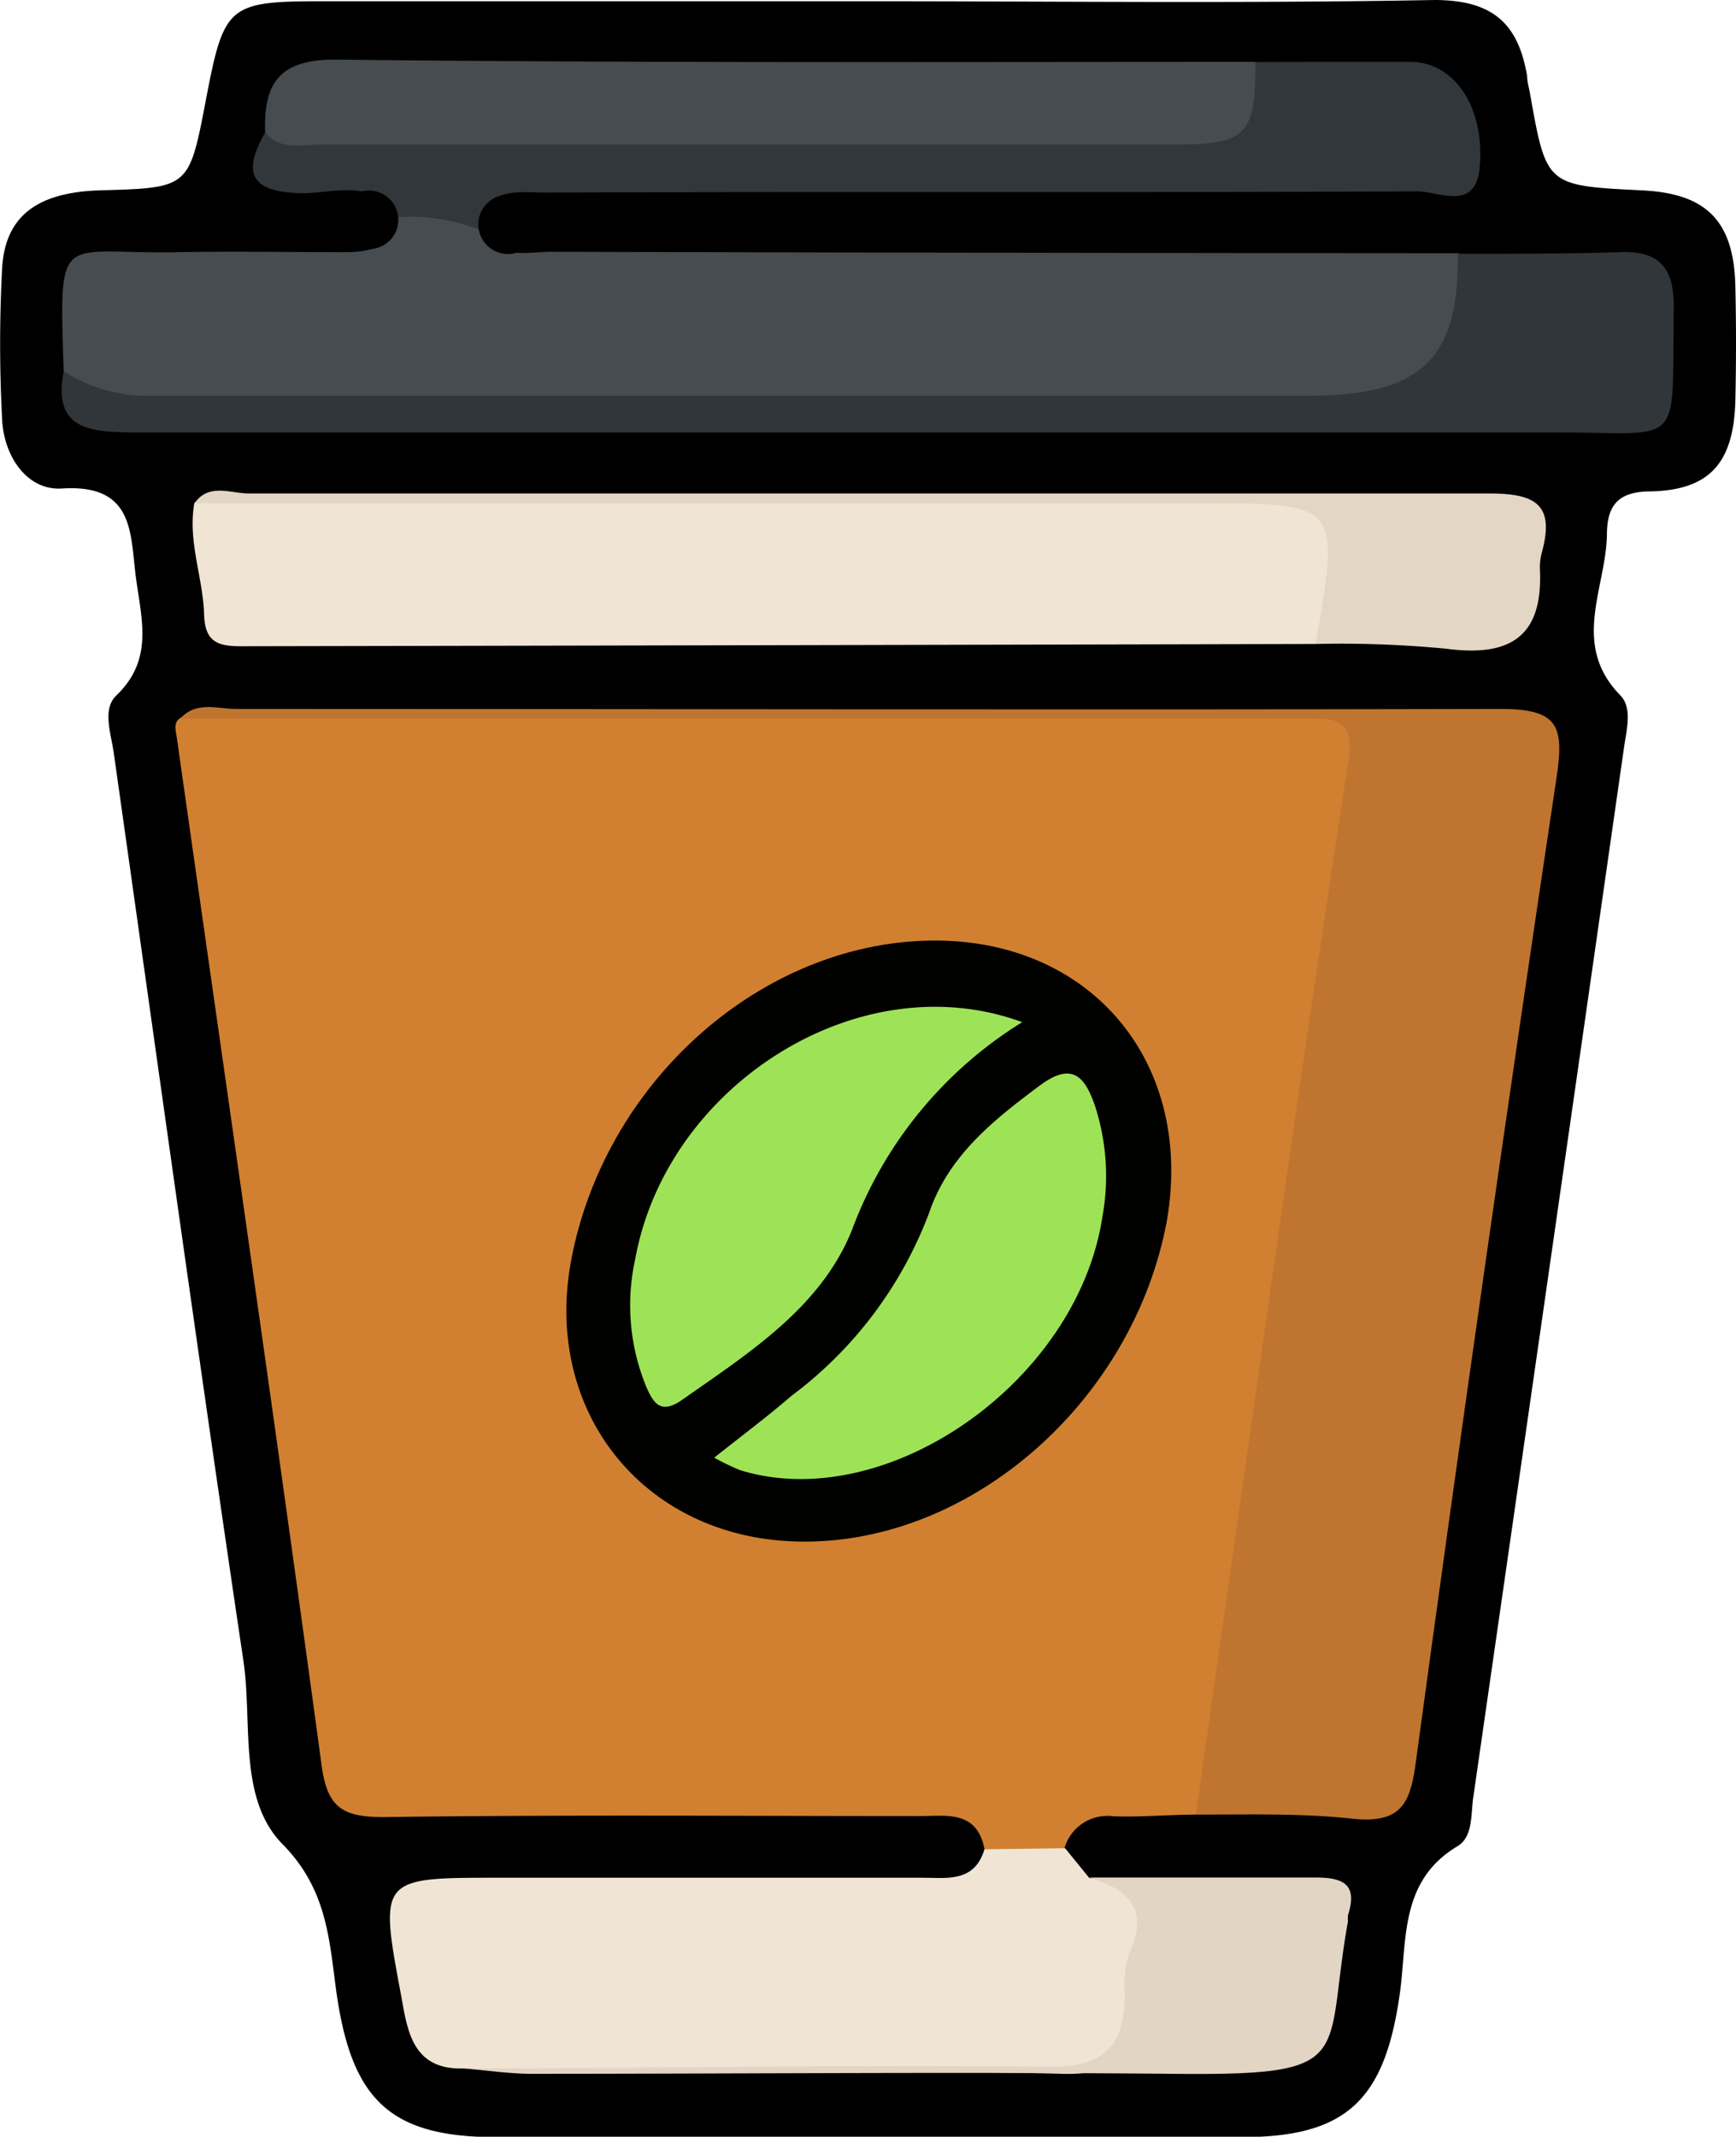 <svg id="Layer_1" data-name="Layer 1" xmlns="http://www.w3.org/2000/svg" viewBox="0 0 84.2 103.62"><defs><style>.cls-1{fill:#d18031;}.cls-2{fill:#bf752f;}.cls-3{fill:#464c50;}.cls-4{fill:#f0e5d4;}.cls-5{fill:#31363b;}.cls-6{fill:#32373b;}.cls-7{fill:#e2d5c3;}.cls-8{fill:#e3d6c4;}.cls-9{fill:#010100;}.cls-10{fill:#9ee357;}.cls-11{fill:#9ee356;}</style></defs><title>تطبيق الزهور577777</title><path d="M42.09.06C51.25.06,60.41.17,69.57,0c2.84,0,4.07,1.15,4.5,3.69,0,.28.09.57.14.85C75,9,75,9,79.6,9.23c3.17.14,4.5,1.48,4.57,4.67q.06,2.74,0,5.49c-.07,3-1.19,4.37-4.09,4.44-1.55,0-2.11.63-2.14,2,0,2.63-1.79,5.39.64,7.88.61.62.31,1.67.19,2.53q-3.64,25.44-7.31,50.9c-.13.85,0,1.94-.78,2.4-2.8,1.68-2.43,4.55-2.78,7.1-.72,5.17-2.55,7-7.67,7q-18.09.06-36.17,0c-5.16,0-7-1.83-7.74-7-.35-2.54-.44-5-2.61-7.2s-1.46-5.85-1.9-8.87C9.63,65.9,7.6,51.21,5.52,36.53c-.14-1-.57-2.13.12-2.8,1.88-1.8,1.18-3.82.93-5.9S6.44,23.47,3,23.69C1.32,23.8.17,22.13.1,20.29a69.74,69.74,0,0,1,0-7.23C.23,10.48,1.8,9.32,4.87,9.23c4.3-.12,4.3-.12,5.11-4.35C10.87.21,11.05.06,15.76.06Z"/><path class="cls-1" d="M47.75,89.68c-.36-1.91-1.85-1.61-3.17-1.61-8.67,0-17.33-.07-26,.05-2.08,0-2.74-.55-3-2.65-2.25-16.57-4.65-33.12-7-49.67-.05-.38-.2-.75.19-1a5.07,5.07,0,0,1,2.56-.24H62.8c3.4,0,3.69.26,3.23,3.66C64,53.57,61.73,68.93,59.5,84.3A5.6,5.6,0,0,1,58,88c-1.32,0-2.65.13-4,.08a2.17,2.17,0,0,0-2.38,1.58A2.51,2.51,0,0,1,47.75,89.68Z"/><path class="cls-2" d="M58,88q1.82-12.77,3.63-25.54t3.8-25.8c.18-1.24-.24-1.83-1.51-1.81H61.62l-52.88,0c.78-.87,1.81-.47,2.72-.47,20.44,0,40.87.05,61.31,0,2.77,0,3.11.78,2.73,3.3q-3.6,24-6.86,48c-.27,1.91-.83,2.68-2.83,2.54C63.22,87.92,60.62,88,58,88Z"/><path class="cls-3" d="M3.09,18c-.23-7-.27-5.65,5.54-5.77,2.7-.05,5.4,0,8.1,0,1.29,0,2.3-.27,2.55-1.73,1.52-1.16,2.79-.72,3.94.59.81,1.58,2.31,1.11,3.59,1.12q22,.06,43.93.07a4.86,4.86,0,0,1-2.55,6.86,11,11,0,0,1-4.8.9H7.81C6,20,4.07,20.06,3.09,18Z"/><path class="cls-4" d="M63.81,31.23q-26,.06-52.08.11c-1.11,0-1.79-.16-1.83-1.53-.05-1.81-.81-3.57-.47-5.43,1-.54,2.08-.27,3.11-.27q24.27,0,48.52,0c4.38,0,5.53,1.9,3.65,6A3.58,3.58,0,0,1,63.81,31.23Z"/><path class="cls-4" d="M47.75,89.68l3.91-.05,1.17,1.44c3,.47,3.21.78,2.92,3.65-.09.87-.23,1.72-.35,2.58-.31,2.2-1.23,3.34-3.79,3.27-9.71-.27-19.43.2-29.14-.26-2.4.07-2.7-1.72-3-3.46-1.09-5.79-1.08-5.79,4.69-5.79H44.65C45.87,91.05,47.25,91.34,47.75,89.68Z"/><path class="cls-5" d="M3.09,18a7.51,7.51,0,0,0,4.37,1.19c18.67,0,37.35,0,56,0,5.48,0,7.3-1.77,7.25-6.88,2.6,0,5.21,0,7.8-.08,2-.1,2.7.78,2.67,2.74-.1,6.9.58,6-5.78,6-23,0-46.07,0-69.11,0C4.21,20.93,2.57,20.75,3.09,18Z"/><path class="cls-3" d="M12.86,6.43c-.08-2.41.69-3.57,3.49-3.54C31.19,3.06,46,3,60.89,3c1,2.5.37,3.93-2,4.64a9.51,9.51,0,0,1-2.86.3Q36.39,8,16.73,8C15.33,7.94,13.55,8.43,12.86,6.43Z"/><path class="cls-6" d="M12.86,6.43c.75.88,1.78.58,2.7.58H56.89c3.57,0,4-.4,4-4C63.4,3,65.9,3,68.41,3c2.14,0,3.65,2.24,3.35,5.18-.21,2.08-2,1.1-3,1.1-14.08.07-28.15,0-42.23.06-1.4,0-3.05-.35-3.33,1.78a9.3,9.3,0,0,0-3.94-.59c-1.16-1.94-3.07-1.14-4.66-1.16C12.24,9.31,11.69,8.46,12.86,6.43Z"/><path class="cls-7" d="M22.47,100.31c9.5,0,19-.2,28.49-.08,2.73,0,3.56-1.12,3.6-3.5a5,5,0,0,1,.21-2c1-2.16-.06-3.11-1.94-3.68,3.66,0,7.32,0,11,0,1.44,0,2,.42,1.55,1.83a1.35,1.35,0,0,0,0,.29c-1.2,6.69.55,7.49-8.48,7.4-10.41-.1-20.82,0-31.23,0C24.56,100.55,23.52,100.39,22.47,100.31Z"/><path class="cls-8" d="M63.81,31.23C65,24.41,65,24.41,58.19,24.41l-48.76,0c.7-1,1.75-.48,2.62-.48,20.05,0,40.09,0,60.14,0,2.26,0,3.23.5,2.6,2.84a2.74,2.74,0,0,0-.1.86c.15,3.25-1.45,4.24-4.54,3.83A53.53,53.53,0,0,0,63.81,31.23Z"/><path class="cls-9" d="M39,74.76c-7.64,0-12.74-6.22-11.28-13.73,1.62-8.4,8.85-15,16.88-15.4s13.35,5.66,12,13.55C55,67.87,47.22,74.78,39,74.76Z"/><path class="cls-10" d="M49.58,49.57a20.06,20.06,0,0,0-8.27,10.11c-1.52,3.75-5,5.94-8.26,8.23-1,.68-1.35.15-1.7-.65a10.36,10.36,0,0,1-.54-6.2C32.33,52.64,41.67,46.66,49.58,49.57Z"/><path class="cls-11" d="M34.64,70.69c1.4-1.11,2.59-2,3.75-3a19.75,19.75,0,0,0,6.67-8.86c.94-2.78,3.12-4.51,5.39-6.2,1.59-1.18,2.19-.36,2.66,1A11,11,0,0,1,53.47,59C52.26,67,43,73.5,35.88,71.29A12.6,12.6,0,0,1,34.64,70.69Z"/><circle cx="17.9" cy="10.66" r="1.42"/><circle cx="24.64" cy="10.88" r="1.44"/></svg>